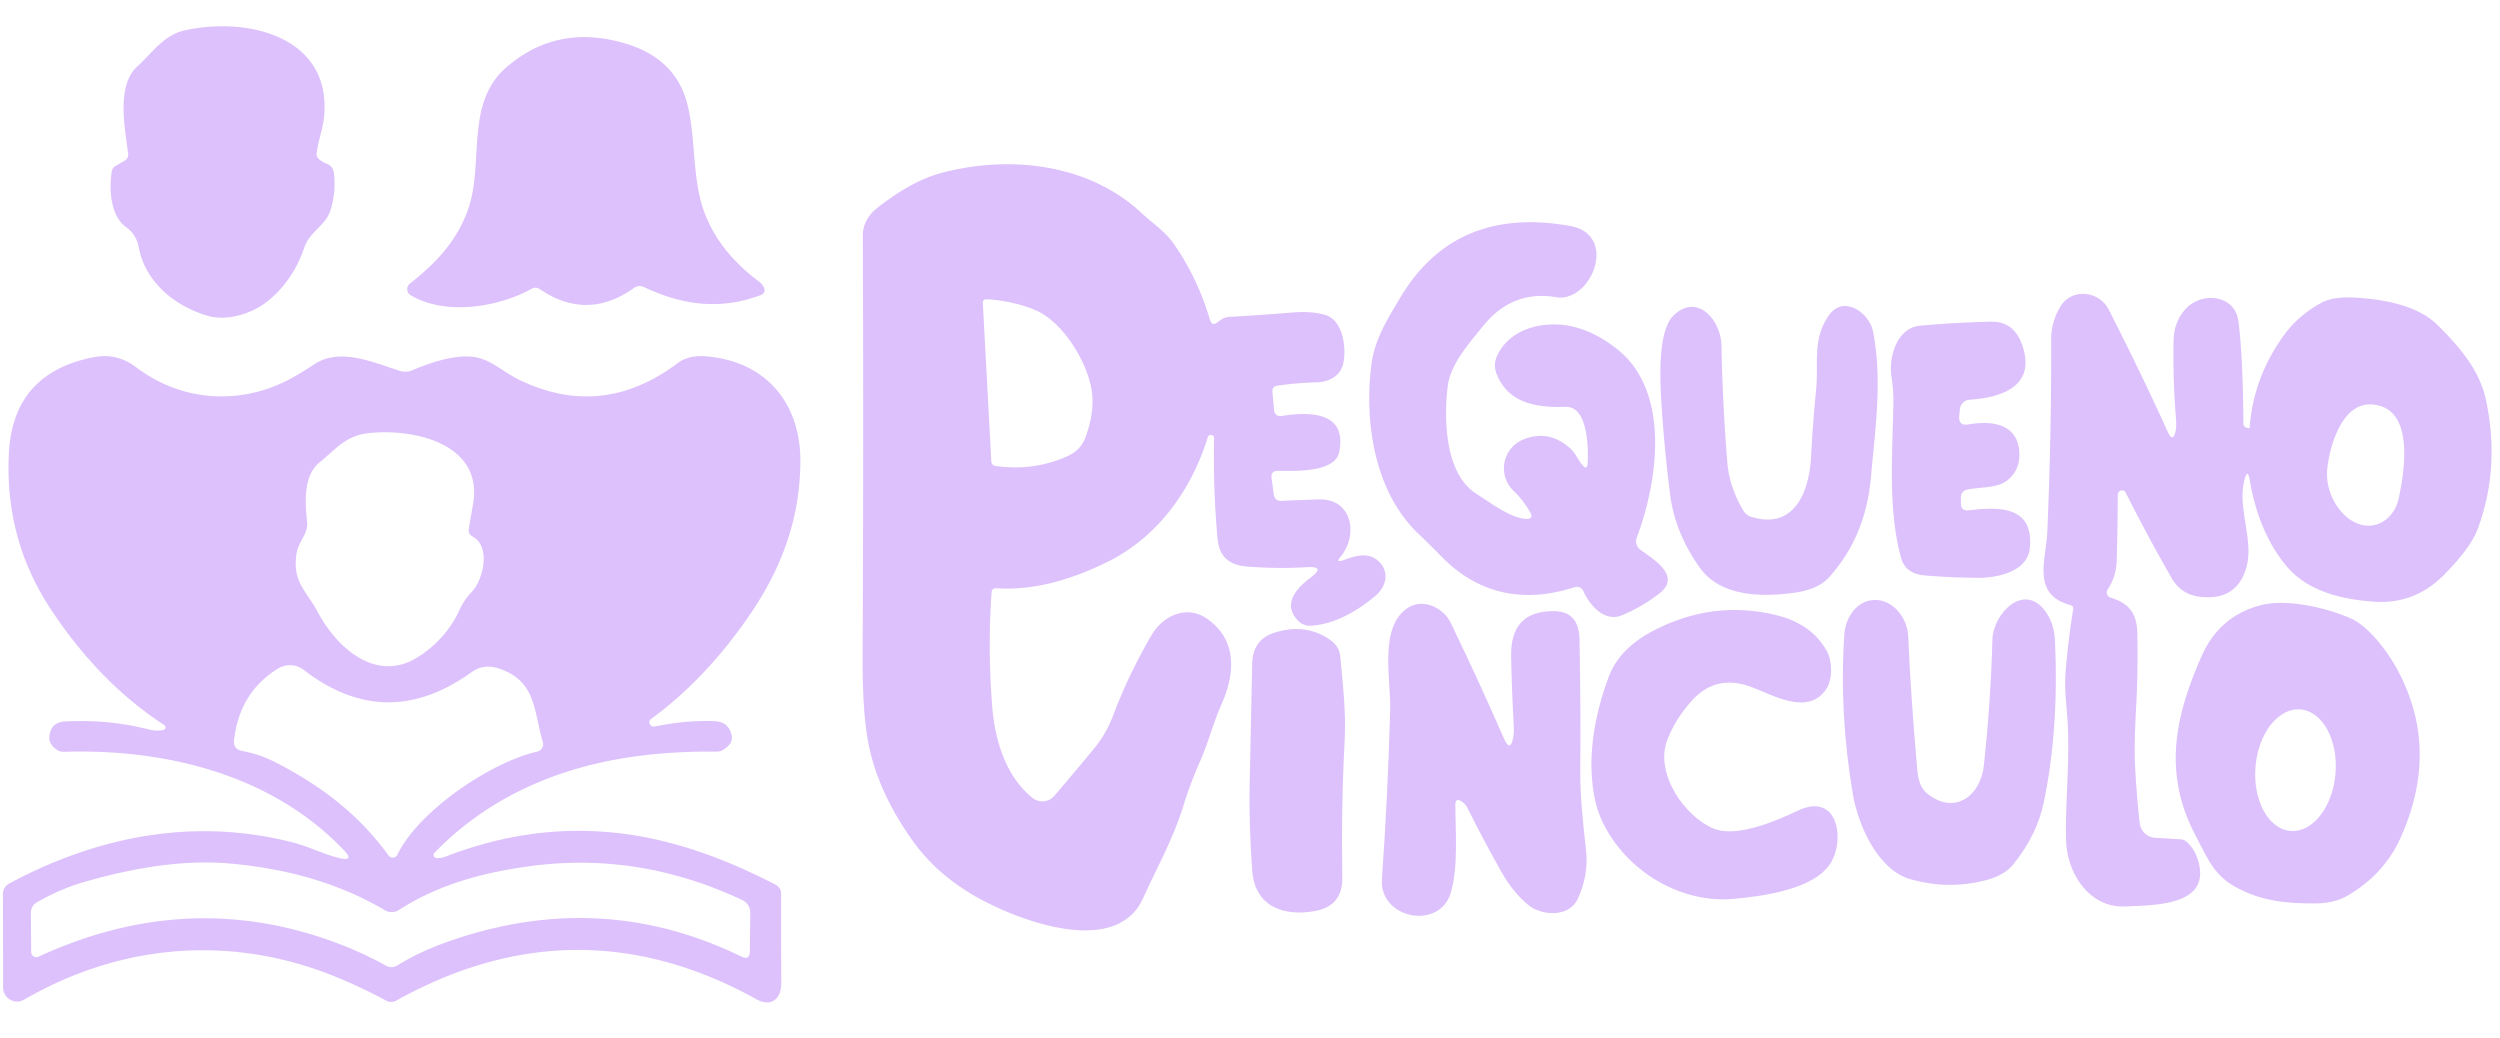 <?xml version="1.0" encoding="UTF-8" standalone="no"?>
<!DOCTYPE svg PUBLIC "-//W3C//DTD SVG 1.1//EN" "http://www.w3.org/Graphics/SVG/1.1/DTD/svg11.dtd">
<svg xmlns="http://www.w3.org/2000/svg" version="1.1" viewBox="0.00 0.00 400.00 166.00">
<path fill="#ddc1fc" d="
  M 20.51 24.59
  C 19.99 20.62 18.58 13.70 21.96 10.64
  C 24.40 8.43 26.16 5.61 29.59 4.85
  C 39.45 2.67 53.05 5.72 51.86 18.66
  C 51.71 20.36 50.92 22.52 50.66 24.52
  Q 50.59 25.07 51.01 25.44
  Q 51.58 25.94 52.30 26.21
  A 1.71 1.69 -84.0 0 1 53.40 27.58
  Q 53.81 30.52 52.92 33.52
  C 52.15 36.12 49.61 36.92 48.68 39.64
  Q 46.92 44.79 42.99 48.06
  C 40.47 50.15 36.38 51.49 33.09 50.49
  C 27.81 48.89 23.20 45.02 22.19 39.53
  Q 21.82 37.53 20.18 36.35
  C 17.59 34.47 17.46 30.17 17.88 27.43
  A 1.22 1.21 79.6 0 1 18.48 26.56
  L 19.96 25.70
  A 1.11 1.11 0.0 0 0 20.51 24.59
  Z"
/>
<path fill="#ddc1fc" d="
  M 101.42 46.08
  Q 93.94 51.41 86.38 46.27
  Q 85.73 45.83 85.05 46.21
  C 79.81 49.13 71.29 50.57 65.70 47.23
  A 1.13 1.13 0.0 0 1 65.59 45.37
  C 69.86 42.03 73.25 38.37 74.97 33.27
  C 77.43 25.93 74.41 16.49 81.02 10.77
  Q 89.10 3.78 99.86 6.90
  Q 108.00 9.26 109.92 16.45
  C 111.37 21.92 110.70 28.44 112.62 33.76
  Q 114.96 40.23 121.49 45.09
  Q 122.02 45.48 122.27 46.09
  A 0.84 0.83 -21.8 0 1 121.79 47.19
  C 115.29 49.66 109.21 48.85 103.03 45.93
  A 1.59 1.59 0.0 0 0 101.42 46.08
  Z"
/>
<path fill="#ddc1fc" d="
  M 214.89 89.64
  C 216.79 88.95 218.96 88.21 220.64 89.86
  C 222.39 91.59 221.75 93.95 220.02 95.38
  Q 214.75 99.75 209.87 100.11
  Q 208.08 100.25 207.01 98.43
  C 205.57 95.99 207.90 93.77 209.73 92.39
  Q 212.17 90.56 209.12 90.75
  Q 204.54 91.03 199.53 90.65
  Q 195.17 90.33 194.81 86.24
  Q 194.09 78.29 194.26 70.15
  Q 194.27 69.60 193.71 69.60
  Q 193.36 69.60 193.25 69.95
  C 190.63 78.41 185.24 85.90 177.30 89.85
  Q 167.61 94.67 159.43 94.12
  Q 158.70 94.07 158.65 94.80
  Q 158.03 103.54 158.74 112.91
  C 159.15 118.37 160.90 124.19 165.18 127.65
  A 2.54 2.53 39.7 0 0 168.70 127.33
  Q 171.85 123.65 175.08 119.73
  Q 177.01 117.38 178.10 114.48
  Q 180.51 108.05 184.24 101.63
  C 186.05 98.51 189.87 96.72 193.15 99.01
  C 197.96 102.38 197.65 107.71 195.45 112.66
  C 194.12 115.64 193.36 118.75 192.04 121.74
  Q 190.45 125.33 189.40 128.75
  C 187.73 134.19 185.18 138.66 182.90 143.71
  C 178.39 153.71 161.41 146.75 155.07 142.83
  Q 149.53 139.40 146.11 134.64
  Q 140.63 127.01 139.02 119.32
  Q 137.97 114.32 138.02 104.82
  Q 138.18 70.29 138.05 37.75
  Q 138.04 35.12 140.34 33.29
  C 143.27 30.96 146.90 28.68 150.48 27.71
  C 161.62 24.70 174.27 26.25 182.66 34.09
  C 184.39 35.71 186.36 36.97 187.72 38.89
  Q 191.57 44.35 193.59 51.15
  Q 193.91 52.25 194.82 51.55
  C 195.43 51.08 195.89 50.75 196.70 50.70
  Q 201.85 50.40 207.09 49.98
  Q 209.83 49.77 212.01 50.38
  C 214.98 51.21 215.50 55.98 214.87 58.37
  C 214.39 60.18 212.56 61.11 210.78 61.17
  Q 207.47 61.26 204.41 61.70
  Q 203.50 61.83 203.59 62.75
  L 203.84 65.52
  Q 203.95 66.73 205.16 66.54
  C 209.43 65.87 215.61 65.78 214.27 72.36
  C 213.60 75.64 207.02 75.37 204.51 75.33
  Q 203.29 75.31 203.45 76.52
  L 203.79 79.03
  Q 203.95 80.21 205.13 80.14
  Q 207.97 79.99 211.10 79.91
  C 216.38 79.79 217.35 85.65 214.50 89.07
  Q 213.66 90.08 214.89 89.64
  Z
  M 157.25 48.44
  L 158.61 73.84
  A 0.76 0.75 -87.2 0 0 159.25 74.55
  Q 165.26 75.42 170.69 73.04
  Q 172.91 72.06 173.66 70.01
  Q 175.06 66.23 174.75 63.09
  C 174.29 58.33 170.12 51.41 165.53 49.56
  Q 161.89 48.10 157.81 47.88
  A 0.53 0.53 0.0 0 0 157.25 48.44
  Z"
/>
<path fill="#ddc1fc" d="
  M 254.01 74.24
  C 254.16 72.15 254.18 64.97 250.51 65.10
  C 246.07 65.25 241.42 64.62 239.51 59.96
  Q 238.88 58.44 239.50 57.02
  C 241.44 52.61 246.80 51.29 251.20 52.16
  Q 255.05 52.92 258.79 55.90
  C 267.44 62.78 265.17 77.34 261.88 86.01
  A 1.69 1.67 28.5 0 0 262.47 87.97
  C 264.53 89.46 269.10 92.16 265.51 94.94
  Q 262.65 97.16 259.41 98.48
  C 256.74 99.56 254.33 96.83 253.35 94.60
  A 1.18 1.17 69.1 0 0 251.92 93.95
  C 243.76 96.62 236.48 94.99 230.74 89.15
  Q 228.91 87.28 226.85 85.31
  C 219.89 78.62 218.23 67.38 219.44 58.21
  C 219.96 54.26 222.08 50.89 224.09 47.54
  Q 232.88 32.89 251.20 36.15
  C 259.04 37.54 254.62 48.50 248.96 47.55
  Q 241.93 46.36 237.22 52.25
  C 235.02 55.00 232.08 58.23 231.64 61.78
  C 231.00 66.88 231.14 75.75 236.16 78.96
  C 238.32 80.34 241.68 82.91 244.16 83.02
  Q 245.45 83.08 244.82 81.95
  Q 243.73 80.04 242.22 78.59
  C 239.49 75.99 240.42 71.58 243.87 70.26
  Q 247.92 68.71 251.30 71.80
  C 252.14 72.57 252.51 73.70 253.27 74.50
  Q 253.93 75.20 254.01 74.24
  Z"
/>
<path fill="#ddc1fc" d="
  M 359.10 76.83
  C 357.90 81.56 360.87 86.76 359.26 91.32
  Q 357.54 96.21 351.87 95.47
  Q 348.94 95.09 347.41 92.41
  Q 343.65 85.86 340.12 78.84
  Q 339.92 78.43 339.48 78.47
  A 0.69 0.68 88.2 0 0 338.84 79.16
  Q 338.84 84.13 338.67 89.76
  Q 338.59 92.27 337.23 94.31
  A 0.88 0.87 25.4 0 0 337.71 95.63
  C 340.76 96.56 341.93 98.22 341.98 101.49
  Q 342.07 107.81 341.80 112.77
  Q 341.45 118.99 341.60 122.21
  Q 341.83 127.07 342.35 131.70
  A 2.65 2.65 0.0 0 0 344.82 134.05
  L 348.89 134.29
  Q 349.47 134.33 349.90 134.72
  Q 351.04 135.78 351.55 137.25
  C 354.23 144.94 344.89 144.81 340.03 145.03
  C 334.29 145.29 330.75 139.73 330.58 134.56
  C 330.38 128.74 331.24 121.60 330.79 115.05
  C 330.62 112.55 330.29 110.15 330.49 107.64
  Q 330.90 102.42 331.71 97.51
  Q 331.81 96.96 331.26 96.81
  C 324.99 95.15 327.38 89.50 327.57 85.10
  Q 328.24 69.35 328.19 54.25
  Q 328.18 51.55 329.65 49.07
  C 331.47 46.02 335.87 46.53 337.40 49.54
  Q 342.37 59.27 346.88 69.17
  Q 347.65 70.84 348.08 69.05
  Q 348.26 68.33 348.16 67.03
  Q 347.63 60.36 347.78 54.34
  Q 347.85 51.60 349.58 49.57
  C 352.08 46.63 357.63 46.99 358.17 51.51
  Q 358.87 57.24 358.95 67.82
  A 0.62 0.61 -81.8 0 0 359.39 68.41
  L 359.70 68.51
  Q 359.93 68.58 359.95 68.33
  Q 360.56 60.44 365.30 53.81
  Q 367.69 50.46 371.41 48.45
  C 373.35 47.41 375.93 47.52 378.12 47.71
  Q 386.47 48.45 390.04 52.03
  C 393.36 55.36 396.70 59.09 397.74 63.93
  Q 400.08 74.80 396.42 84.67
  Q 395.33 87.60 391.16 91.86
  Q 386.37 96.75 379.82 96.27
  C 374.55 95.89 369.00 94.59 365.55 90.24
  Q 361.33 84.91 359.97 76.86
  Q 359.62 74.80 359.10 76.83
  Z
  M 372.36 75.00
  C 371.98 78.40 374.02 82.60 377.35 83.82
  C 380.35 84.92 383.13 82.79 383.78 79.80
  C 384.81 74.99 386.34 65.03 379.36 64.71
  C 374.69 64.50 372.75 71.39 372.36 75.00
  Z"
/>
<path fill="#ddc1fc" d="
  M 278.97 81.74
  A 2.19 2.13 82.4 0 0 280.18 82.69
  C 287.22 84.87 289.48 78.49 289.77 73.09
  Q 290.05 67.73 290.57 62.45
  C 291.01 58.12 289.91 54.30 292.63 50.44
  C 295.00 47.09 299.12 50.08 299.69 53.06
  C 301.20 60.86 300.04 68.53 299.35 76.35
  Q 298.51 85.94 292.59 92.43
  Q 290.83 94.36 286.87 94.87
  C 281.54 95.57 275.20 95.36 271.96 90.82
  Q 268.01 85.25 267.23 79.22
  Q 266.34 72.22 265.89 65.46
  C 265.65 61.76 265.04 53.09 267.78 50.46
  C 271.66 46.75 275.35 51.38 275.43 55.19
  Q 275.62 64.83 276.37 73.98
  C 276.60 76.78 277.53 79.34 278.97 81.74
  Z"
/>
<path fill="#ddc1fc" d="
  M 314.99 81.65
  C 319.66 81.11 325.47 80.82 324.77 87.73
  C 324.39 91.46 319.56 92.46 316.57 92.45
  Q 312.24 92.43 307.96 92.07
  Q 304.87 91.81 304.17 89.26
  C 302.05 81.51 302.80 72.70 302.94 64.52
  Q 302.97 62.51 302.63 60.18
  C 302.17 57.10 303.51 52.42 307.26 52.10
  Q 313.43 51.57 318.58 51.47
  Q 322.68 51.39 323.85 56.21
  C 325.29 62.14 319.71 63.65 315.11 63.96
  A 1.64 1.64 0.0 0 0 313.59 65.42
  L 313.48 66.48
  Q 313.30 68.20 315.00 67.90
  C 318.71 67.26 322.97 67.78 323.10 72.58
  Q 323.17 75.36 321.07 76.93
  C 319.39 78.18 316.67 77.88 314.64 78.37
  A 1.17 1.16 -7.2 0 0 313.75 79.51
  L 313.75 80.55
  Q 313.75 81.80 314.99 81.65
  Z"
/>
<path fill="#ddc1fc" d="
  M 69.81 137.28
  Q 70.52 137.35 71.21 137.09
  Q 87.30 130.82 103.50 134.01
  Q 113.34 135.95 124.14 141.58
  A 1.57 1.57 0.0 0 1 124.98 142.97
  Q 124.96 150.03 125.01 157.26
  C 125.03 159.76 123.45 161.22 121.03 159.88
  Q 92.35 143.99 63.39 160.10
  A 1.66 1.65 44.5 0 1 61.80 160.11
  Q 57.96 158.03 53.94 156.38
  C 37.27 149.50 19.49 150.88 3.85 159.95
  A 2.24 2.23 75.0 0 1 0.50 158.01
  L 0.47 143.01
  A 1.88 1.85 -14.3 0 1 1.46 141.37
  C 15.76 133.69 31.24 130.76 46.96 134.82
  C 49.47 135.47 51.81 136.70 54.28 137.29
  Q 56.79 137.89 55.01 136.02
  C 43.59 124.03 26.69 119.77 10.25 120.29
  A 2.01 2.00 -26.1 0 1 8.89 119.83
  Q 7.82 118.95 7.89 117.95
  Q 8.06 115.55 10.46 115.43
  Q 17.39 115.07 23.75 116.70
  Q 24.95 117.01 26.10 116.81
  A 0.44 0.44 0.0 0 0 26.27 116.00
  Q 15.99 109.32 8.22 97.62
  Q 0.73 86.37 1.42 72.56
  Q 2.06 59.70 14.89 57.17
  C 17.50 56.66 19.67 57.17 21.85 58.81
  C 29.36 64.46 38.97 64.88 47.02 60.30
  Q 48.71 59.33 50.29 58.28
  C 54.40 55.54 59.83 58.03 63.95 59.33
  A 3.00 3.00 0.0 0 0 66.03 59.22
  C 68.97 57.96 73.79 56.30 76.98 57.38
  C 79.17 58.11 80.98 59.75 83.06 60.76
  Q 96.30 67.19 108.40 58.12
  Q 110.18 56.79 112.94 57.01
  C 122.38 57.77 128.12 64.33 128.06 73.89
  C 128.00 82.73 125.24 90.48 120.35 97.80
  Q 113.30 108.33 104.14 115.07
  A 0.60 0.59 -34.4 0 0 103.99 115.87
  Q 104.29 116.34 104.84 116.23
  Q 109.87 115.20 114.33 115.39
  Q 116.66 115.48 117.08 117.77
  Q 117.29 118.92 115.83 119.91
  A 2.09 2.08 28.5 0 1 114.64 120.26
  Q 102.29 120.13 92.55 122.92
  Q 78.82 126.86 69.51 136.45
  A 0.49 0.49 0.0 0 0 69.81 137.28
  Z
  M 75.00 84.71
  Q 75.31 82.76 75.67 80.77
  C 77.45 70.96 66.21 68.47 58.83 69.32
  C 55.25 69.74 53.67 71.93 51.12 73.99
  C 48.45 76.15 48.83 80.60 49.14 83.59
  C 49.32 85.40 47.75 86.67 47.46 88.47
  C 46.70 93.14 49.01 94.48 50.86 97.96
  C 53.83 103.54 60.11 109.36 66.82 105.16
  C 69.77 103.32 72.12 100.69 73.55 97.53
  Q 74.24 95.99 75.49 94.70
  C 77.22 92.91 78.70 87.46 75.55 85.81
  A 1.07 1.05 18.9 0 1 75.00 84.71
  Z
  M 63.57 136.76
  C 67.06 129.58 78.78 121.86 85.94 120.26
  A 1.23 1.22 -14.7 0 0 86.85 118.71
  C 85.35 113.68 85.83 108.90 79.70 106.92
  Q 77.38 106.17 75.41 107.58
  Q 61.78 117.33 48.66 107.23
  C 47.37 106.24 45.76 106.16 44.38 107.03
  Q 38.29 110.87 37.45 118.42
  Q 37.29 119.87 38.73 120.15
  Q 41.57 120.69 44.00 121.93
  C 51.29 125.67 57.29 130.17 62.17 136.88
  A 0.82 0.82 0.0 0 0 63.57 136.76
  Z
  M 50.93 149.85
  Q 56.64 151.68 61.76 154.50
  Q 62.69 155.01 63.60 154.45
  Q 66.95 152.40 70.80 150.98
  Q 95.63 141.86 118.62 153.05
  Q 119.95 153.70 119.97 152.23
  L 120.05 146.19
  Q 120.08 144.63 118.67 143.97
  Q 101.99 136.13 84.33 138.65
  C 77.04 139.68 70.06 141.57 63.80 145.61
  A 2.10 2.09 43.8 0 1 61.61 145.65
  Q 50.96 139.35 36.48 138.14
  Q 26.64 137.32 13.46 141.12
  Q 9.65 142.21 5.93 144.36
  Q 4.93 144.94 4.94 146.10
  L 4.99 152.33
  A 0.83 0.82 -12.6 0 0 6.16 153.07
  Q 28.66 142.69 50.93 149.85
  Z"
/>
<path fill="#ddc1fc" d="
  M 305.60 140.65
  C 300.42 139.16 297.29 131.96 296.47 127.16
  Q 294.25 114.10 295.09 101.54
  C 295.25 99.06 296.80 96.38 299.45 96.03
  C 302.71 95.60 305.18 98.82 305.31 101.74
  Q 305.73 111.43 306.71 122.57
  C 306.85 124.22 307.02 125.94 308.44 127.04
  C 312.89 130.49 316.90 127.21 317.41 122.52
  Q 318.50 112.57 318.79 102.29
  C 318.91 98.12 324.02 92.86 327.47 98.11
  Q 328.66 99.92 328.78 102.35
  Q 329.48 116.55 326.99 128.44
  Q 325.91 133.63 322.10 138.33
  Q 320.69 140.06 317.76 140.83
  Q 311.71 142.41 305.60 140.65
  Z"
/>
<path fill="#ddc1fc" d="
  M 233.78 128.18
  Q 232.87 127.66 232.86 128.71
  C 232.85 133.05 233.37 138.56 232.13 142.82
  C 230.37 148.89 220.66 147.05 221.11 140.64
  Q 222.07 126.99 222.43 113.45
  C 222.55 108.66 220.55 100.15 225.37 97.18
  C 227.73 95.74 230.93 97.20 232.12 99.66
  Q 236.64 109.02 240.65 118.20
  Q 241.63 120.42 242.10 118.04
  Q 242.26 117.20 242.21 116.26
  Q 241.90 110.93 241.78 104.99
  Q 241.64 97.71 248.65 97.78
  Q 252.64 97.82 252.72 102.29
  Q 252.93 113.27 252.84 123.01
  C 252.80 127.39 253.28 131.65 253.76 135.97
  Q 254.22 140.08 252.41 143.87
  C 250.99 146.85 246.62 146.51 244.54 144.81
  Q 242.06 142.77 240.19 139.44
  Q 237.47 134.64 234.77 129.23
  Q 234.43 128.55 233.78 128.18
  Z"
/>
<path fill="#ddc1fc" d="
  M 352.20 105.11
  Q 355.07 98.52 361.78 96.82
  C 365.85 95.79 371.91 97.15 375.97 98.87
  C 378.99 100.14 382.10 104.33 383.72 107.40
  Q 390.38 120.02 384.11 134.01
  Q 381.51 139.83 375.68 143.26
  Q 373.54 144.52 370.60 144.54
  C 365.76 144.57 361.56 144.20 357.26 141.67
  Q 354.76 140.20 353.11 137.16
  Q 350.81 132.91 350.05 131.04
  C 346.34 121.93 348.48 113.62 352.20 105.11
  Z
  M 366.498 132.949
  A 9.75 6.42 94.6 0 0 373.679 123.745
  A 9.75 6.42 94.6 0 0 368.062 113.511
  A 9.75 6.42 94.6 0 0 360.881 122.715
  A 9.75 6.42 94.6 0 0 366.498 132.949
  Z"
/>
<path fill="#ddc1fc" d="
  M 277.35 143.82
  C 268.36 144.63 259.36 138.74 256.00 130.58
  Q 254.84 127.77 254.65 123.44
  C 254.43 118.36 255.72 112.55 257.48 108.07
  Q 259.21 103.68 264.58 100.89
  Q 274.04 95.97 284.12 98.40
  Q 289.83 99.77 292.29 104.16
  C 293.18 105.75 293.24 108.62 292.26 110.15
  C 289.38 114.70 283.56 111.13 280.09 109.87
  Q 274.52 107.85 270.70 112.10
  Q 268.05 115.04 266.77 118.38
  C 264.71 123.76 269.52 130.57 274.07 132.53
  C 277.78 134.13 284.16 131.36 287.66 129.70
  C 294.13 126.62 295.24 134.45 292.87 138.15
  C 290.19 142.32 282.12 143.39 277.35 143.82
  Z"
/>
<path fill="#ddc1fc" d="
  M 199.95 125.27
  Q 200.17 115.75 200.35 106.20
  Q 200.41 102.38 203.83 101.26
  Q 208.83 99.61 212.81 102.37
  Q 214.27 103.39 214.43 104.95
  C 214.87 109.52 215.39 114.12 215.14 118.68
  Q 214.58 129.00 214.77 140.43
  Q 214.84 144.99 210.32 145.78
  C 205.47 146.63 200.79 145.13 200.36 139.35
  Q 199.80 131.72 199.95 125.27
  Z"
/>
</svg>
